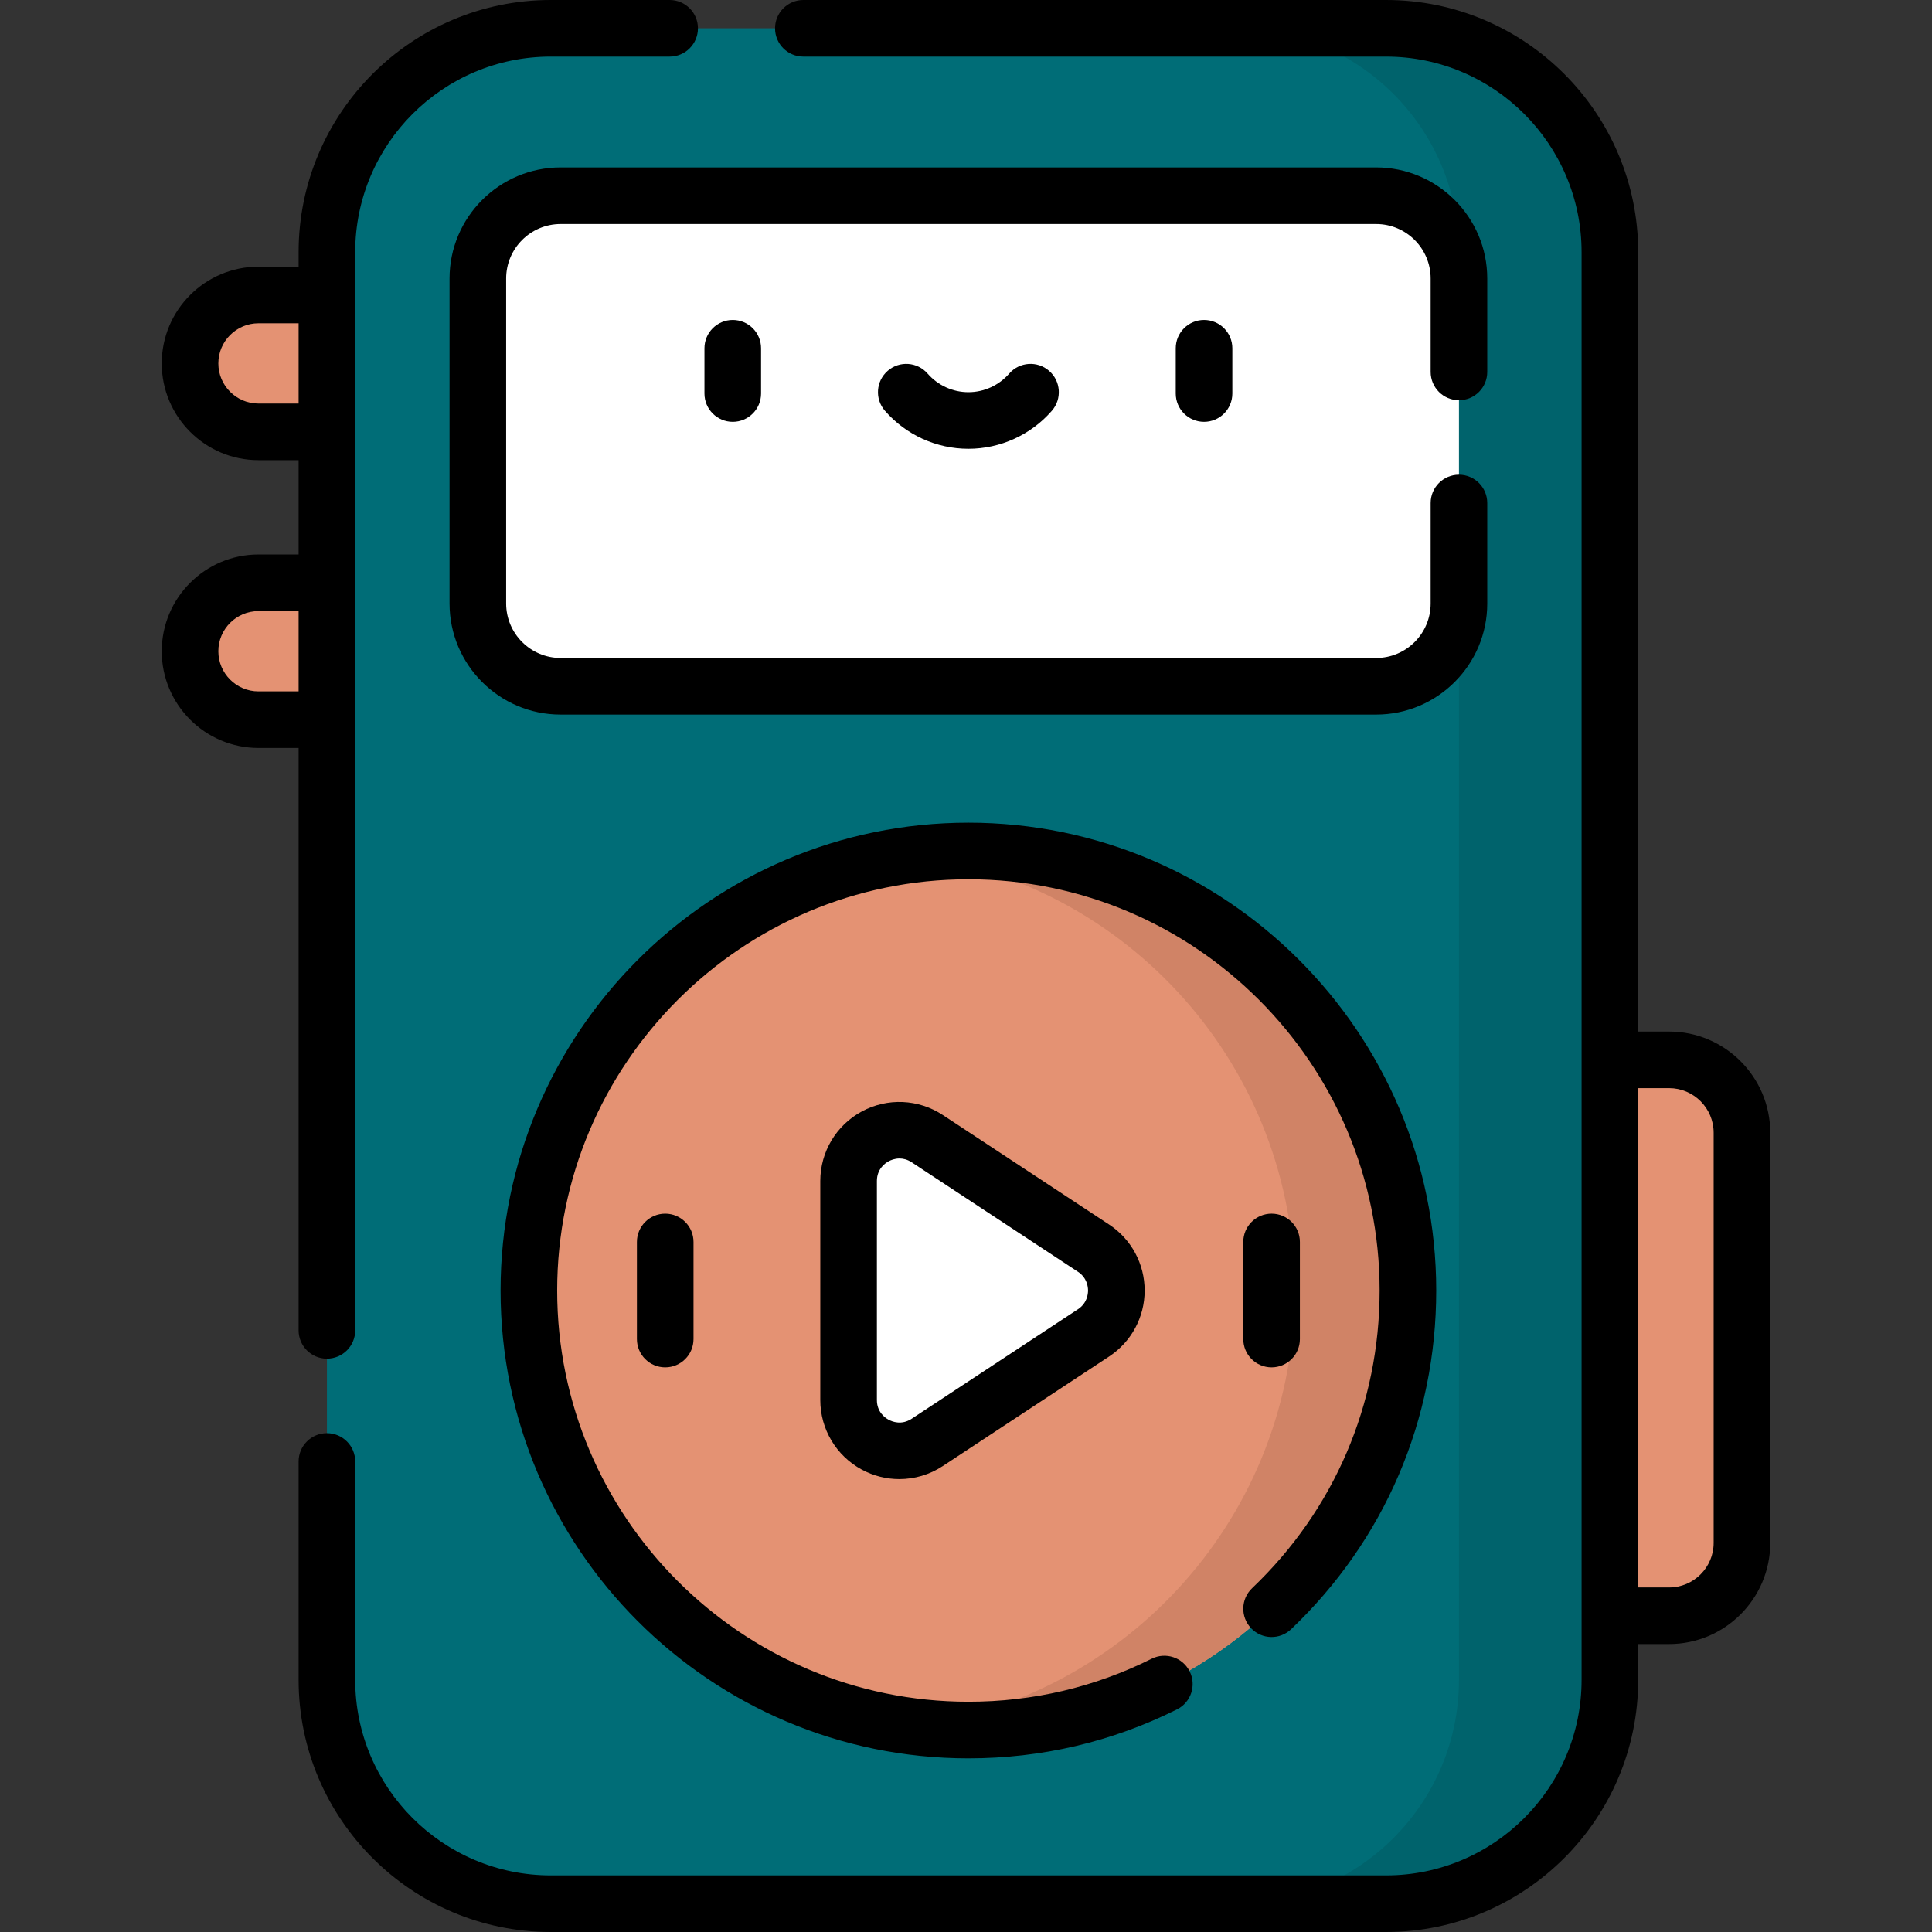 <?xml version="1.0" encoding="UTF-8"?>
<svg xmlns="http://www.w3.org/2000/svg" xmlns:xlink="http://www.w3.org/1999/xlink"  version="1.1" width="512" height="512" x="0" y="0" viewBox="0 0 512 512" style="enable-background:new 0 0 512 512" xml:space="preserve" class="">
  <rect x="0" y="0" width="512" height="512" fill="#333333" stroke="none"/>
  <g>
    <g xmlns="http://www.w3.org/2000/svg">
      <g>
        <path d="m442.325 428.188h-35.688v-147.318h35.688c10.666 0 19.312 8.646 19.312 19.312v108.696c0 10.664-8.647 19.31-19.312 19.31z" fill="#e49273" data-original="#8191a5" class=""/>
        <g fill="#8191a5">
          <path d="m68.5 78.174c-10.016 0-18.136 8.12-18.136 18.136 0 10.016 8.12 18.137 18.136 18.137h38.137v-36.273z" fill="#e49273" data-original="#8191a5" class=""/>
          <path d="m50.363 172.584c0 10.017 8.12 18.137 18.136 18.137h38.137v-36.273h-38.136c-10.017-.001-18.137 8.119-18.137 18.136z" fill="#e49273" data-original="#8191a5" class=""/>
        </g>
        <path d="m426.64 66.819v378.37c0 32.75-26.56 59.31-59.32 59.31h-221.37c-32.76 0-59.31-26.56-59.31-59.31v-378.37c0-32.76 26.55-59.32 59.31-59.32h221.37c32.76 0 59.32 26.56 59.32 59.32z" fill="#006d77" data-original="#adade0" class=""/>
        <path d="m426.64 66.819v378.37c0 32.75-26.56 59.31-59.32 59.31h-40c32.76 0 59.32-26.56 59.32-59.31v-378.37c0-32.76-26.56-59.32-59.32-59.32h40c32.76 0 59.32 26.56 59.32 59.32z" fill="#00636c" data-original="#9691ce" class=""/>
        <path d="m364.702 51.87h-216.13c-12.114 0-21.935 9.821-21.935 21.935v86.13c0 12.114 9.821 21.935 21.935 21.935h216.13c12.114 0 21.935-9.821 21.935-21.935v-86.13c0-12.115-9.821-21.935-21.935-21.935z" fill="#ffffff" data-original="#ffffff" class=""/>
        <g>
          <g>
            <g>
              <ellipse cx="177.08" cy="123.795" fill="#ffffff" rx="29.355" ry="23.377" data-original="#eda1ab" class=""/>
            </g>
            <g>
              <ellipse cx="336.193" cy="123.795" fill="#ffffff" rx="29.355" ry="23.377" data-original="#eda1ab" class=""/>
            </g>
          </g>
        </g>
        <path d="m373.11 341.999c0 64.33-52.14 116.48-116.47 116.48-5.08 0-10.09-.33-15-.96-57.25-7.36-101.48-56.27-101.48-115.52s44.23-108.16 101.48-115.52c4.91-.63 9.92-.96 15-.96 64.33 0 116.47 52.15 116.47 116.48z" fill="#e49273" data-original="#8191a5" class=""/>
        <path d="m373.11 341.999c0 64.33-52.14 116.48-116.47 116.48-5.08 0-10.09-.33-15-.96 57.25-7.36 101.47-56.27 101.47-115.52s-44.22-108.16-101.47-115.52c4.91-.63 9.92-.96 15-.96 64.33 0 116.47 52.15 116.47 116.48z" fill="#d08366" data-original="#68728c" class=""/>
        <path d="m224.886 312.978v58.044c0 10.703 11.899 17.115 20.838 11.228l44.069-29.022c8.066-5.312 8.066-17.144 0-22.456l-44.069-29.022c-8.939-5.887-20.838.525-20.838 11.228z" fill="#ffffff" data-original="#ffffff" class=""/>
      </g>
      <g>
        <path d="m386.636 106.065c4.142 0 7.5-3.357 7.5-7.5v-24.76c0-16.23-13.204-29.436-29.435-29.436h-216.13c-16.23 0-29.435 13.205-29.435 29.436v86.13c0 16.23 13.205 29.435 29.435 29.435h216.13c16.23 0 29.435-13.204 29.435-29.435v-26.63c0-4.143-3.358-7.5-7.5-7.5s-7.5 3.357-7.5 7.5v26.63c0 7.959-6.475 14.435-14.435 14.435h-216.13c-7.959 0-14.435-6.476-14.435-14.435v-86.13c0-7.96 6.476-14.436 14.435-14.436h216.13c7.959 0 14.435 6.476 14.435 14.436v24.761c0 4.142 3.358 7.499 7.5 7.499z" fill="#000000" data-original="#000000" class=""/>
        <path d="m186.688 92.292v11.999c0 4.143 3.358 7.5 7.5 7.5s7.5-3.357 7.5-7.5v-11.999c0-4.143-3.358-7.5-7.5-7.5s-7.5 3.357-7.5 7.5z" fill="#000000" data-original="#000000" class=""/>
        <path d="m311.585 92.292v11.999c0 4.143 3.358 7.5 7.5 7.5s7.5-3.357 7.5-7.5v-11.999c0-4.143-3.358-7.5-7.5-7.5s-7.5 3.357-7.5 7.5z" fill="#000000" data-original="#000000" class=""/>
        <path d="m267.447 99.007c-2.73 3.132-6.67 4.928-10.811 4.928s-8.081-1.796-10.811-4.928c-2.723-3.125-7.459-3.448-10.582-.726s-3.447 7.459-.726 10.581c5.58 6.401 13.641 10.072 22.118 10.072s16.539-3.671 22.118-10.072c2.722-3.122 2.397-7.859-.726-10.581-3.121-2.722-7.858-2.397-10.58.726z" fill="#000000" data-original="#000000" class=""/>
        <path d="m79.136 352.565c0 4.143 3.358 7.5 7.5 7.5s7.5-3.357 7.5-7.5v-285.75c0-28.571 23.245-51.815 51.816-51.815h31.511c4.142 0 7.5-3.357 7.5-7.5s-3.358-7.5-7.5-7.5h-31.511c-36.842 0-66.816 29.974-66.816 66.815v3.858h-10.636c-14.136 0-25.637 11.501-25.637 25.637s11.5 25.637 25.637 25.637h10.636v25h-10.636c-14.136 0-25.637 11.501-25.637 25.637s11.5 25.637 25.637 25.637h10.636zm-10.636-245.618c-5.865 0-10.637-4.771-10.637-10.637s4.772-10.636 10.637-10.636h10.636v21.273zm0 76.274c-5.865 0-10.637-4.771-10.637-10.637s4.771-10.637 10.637-10.637h10.636v21.273h-10.636z" fill="#000000" data-original="#000000" class=""/>
        <path d="m342.162 431.755c24.797-23.634 38.453-55.51 38.453-89.755 0-68.362-55.617-123.979-123.979-123.979s-123.978 55.617-123.978 123.979 55.616 123.979 123.978 123.979c19.421 0 38.02-4.366 55.279-12.978 3.706-1.85 5.212-6.353 3.362-10.06-1.849-3.706-6.353-5.209-10.059-3.362-15.161 7.564-31.506 11.399-48.582 11.399-60.091 0-108.978-48.888-108.978-108.979s48.887-108.979 108.978-108.979 108.979 48.889 108.979 108.98c0 30.102-12.004 58.121-33.802 78.897-2.999 2.857-3.112 7.604-.255 10.604 2.859 2.998 7.607 3.111 10.604.254z" fill="#000000" data-original="#000000" class=""/>
        <path d="m249.849 295.486c-6.443-4.242-14.664-4.604-21.454-.946-6.791 3.659-11.009 10.724-11.009 18.438v58.045c0 7.714 4.218 14.778 11.009 18.438 3.115 1.679 6.529 2.511 9.936 2.511 4.021 0 8.03-1.16 11.518-3.457l44.069-29.022c5.901-3.886 9.424-10.425 9.424-17.491s-3.523-13.605-9.424-17.491zm35.819 51.478-44.069 29.022c-2.676 1.761-5.149.774-6.088.269-.939-.506-3.125-2.029-3.125-5.232v-58.045c0-3.203 2.185-4.727 3.125-5.232.537-.289 1.576-.736 2.868-.736.967 0 2.075.251 3.221 1.005l44.069 29.022c2.414 1.59 2.674 4.001 2.674 4.964s-.261 3.373-2.675 4.963z" fill="#000000" data-original="#000000" class=""/>
        <path d="m442.325 273.369h-8.188v-206.554c-.001-36.841-29.974-66.815-66.815-66.815h-154.425c-4.142 0-7.5 3.357-7.5 7.5s3.358 7.5 7.5 7.5h154.424c28.571 0 51.815 23.244 51.815 51.815v378.369c0 28.571-23.244 51.815-51.815 51.815h-221.37c-28.571 0-51.815-23.244-51.815-51.815v-57.88c0-4.143-3.358-7.5-7.5-7.5s-7.5 3.357-7.5 7.5v57.88c0 36.842 29.973 66.815 66.815 66.815h221.37c36.842 0 66.815-29.974 66.815-66.815v-9.496h8.188c14.784 0 26.812-12.027 26.812-26.812v-108.694c0-14.785-12.027-26.813-26.811-26.813zm11.811 135.508c0 6.513-5.299 11.812-11.812 11.812h-8.188v-132.32h8.188c6.513 0 11.812 5.299 11.812 11.813z" fill="#000000" data-original="#000000" class=""/>
        <path d="m168.789 329.132v25.736c0 4.143 3.358 7.5 7.5 7.5s7.5-3.357 7.5-7.5v-25.736c0-4.143-3.358-7.5-7.5-7.5s-7.5 3.357-7.5 7.5z" fill="#000000" data-original="#000000" class=""/>
        <path d="m336.985 362.368c4.142 0 7.5-3.357 7.5-7.5v-25.736c0-4.143-3.358-7.5-7.5-7.5s-7.5 3.357-7.5 7.5v25.736c0 4.143 3.358 7.5 7.5 7.5z" fill="#000000" data-original="#000000" class=""/>
      </g>
    </g>
  </g>
</svg>
